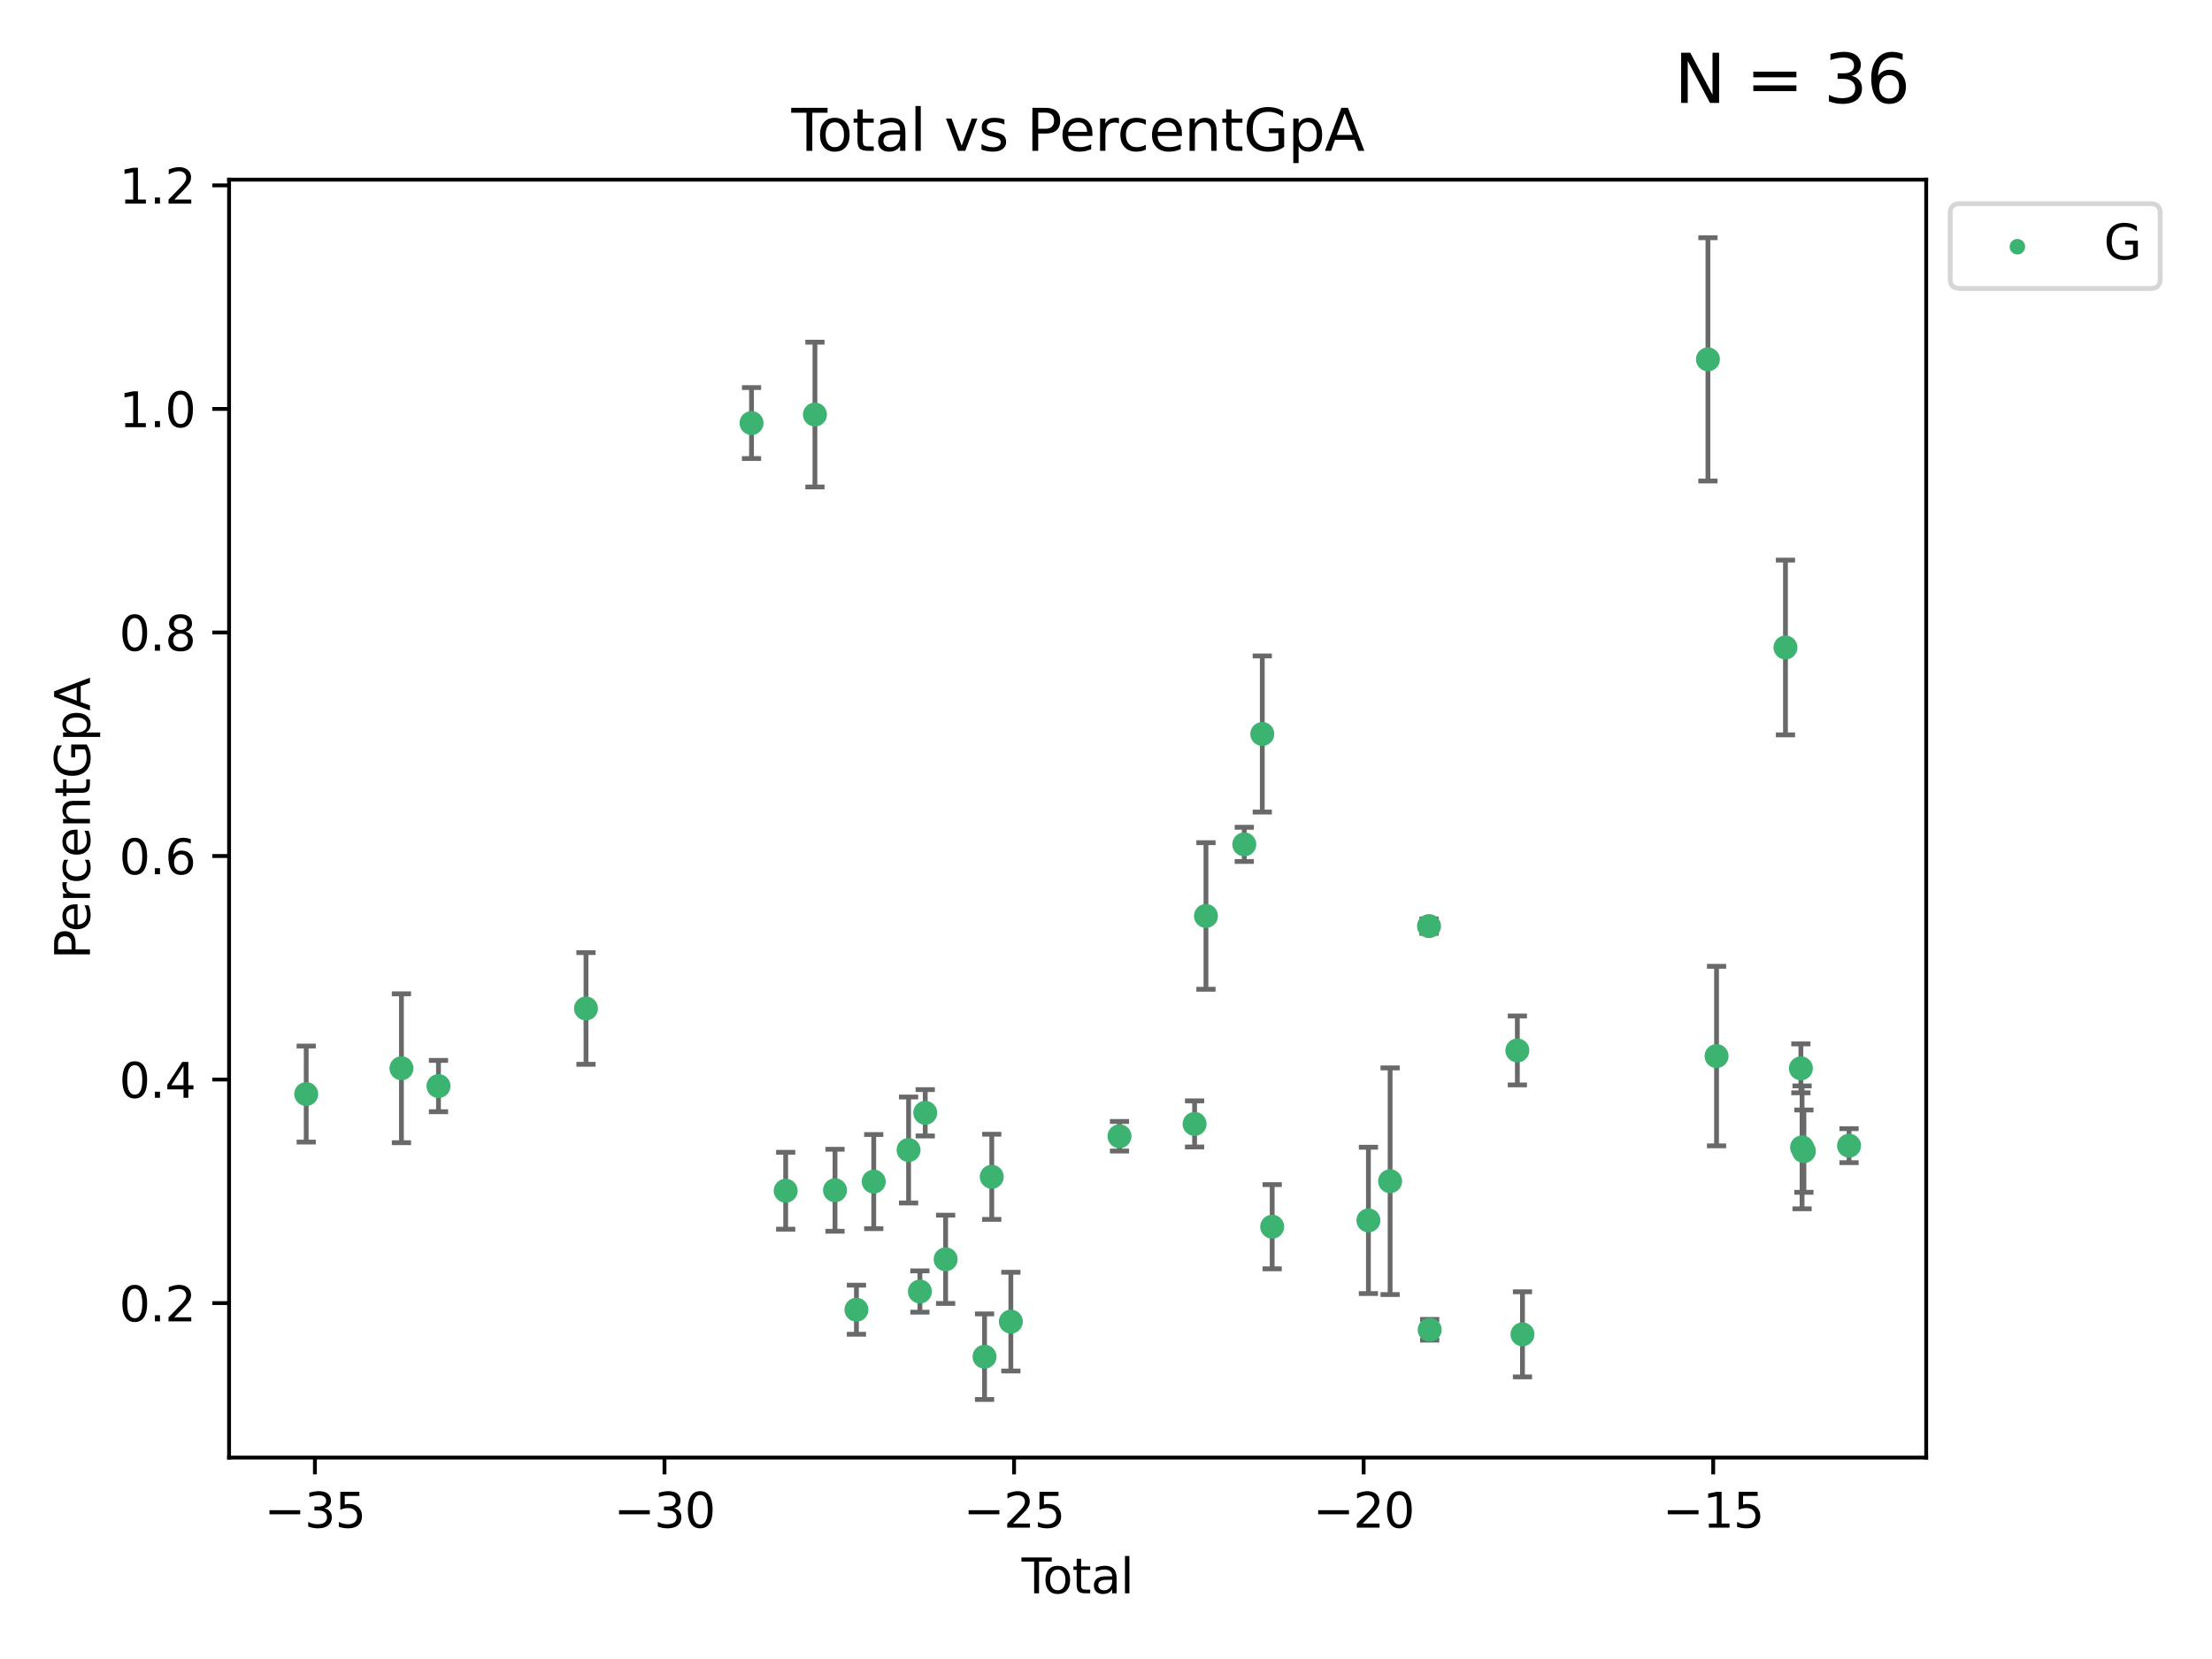 <?xml version="1.0" encoding="utf-8" standalone="no"?>
<!DOCTYPE svg PUBLIC "-//W3C//DTD SVG 1.1//EN"
  "http://www.w3.org/Graphics/SVG/1.1/DTD/svg11.dtd">
<svg xmlns:xlink="http://www.w3.org/1999/xlink" width="460.8pt" height="345.6pt" viewBox="0 0 460.8 345.6" xmlns="http://www.w3.org/2000/svg" version="1.1">
 <defs>
  <style type="text/css">*{stroke-linejoin: round; stroke-linecap: butt}</style>
 </defs>
 <g id="figure_1">
  <g id="patch_1">
   <path d="M 0 345.6 
L 460.8 345.6 
L 460.8 0 
L 0 0 
z
" style="fill: #ffffff"/>
  </g>
  <g id="axes_1">
   <g id="patch_2">
    <path d="M 47.72 303.64 
L 401.26 303.64 
L 401.26 37.423 
L 47.72 37.423 
z
" style="fill: #ffffff"/>
   </g>
   <g id="PathCollection_1">
    <defs>
     <path id="md2ef01b5fb" d="M 0 1.118 
C 0.297 1.118 0.581 1 0.791 0.791 
C 1 0.581 1.118 0.297 1.118 0 
C 1.118 -0.297 1 -0.581 0.791 -0.791 
C 0.581 -1 0.297 -1.118 0 -1.118 
C -0.297 -1.118 -0.581 -1 -0.791 -0.791 
C -1 -0.581 -1.118 -0.297 -1.118 0 
C -1.118 0.297 -1 0.581 -0.791 0.791 
C -0.581 1 -0.297 1.118 0 1.118 
z
" style="stroke: #3cb371"/>
    </defs>
    <g clip-path="url(#p9f5c1eee30)">
     <use xlink:href="#md2ef01b5fb" x="63.79" y="227.912" style="fill: #3cb371; stroke: #3cb371"/>
     <use xlink:href="#md2ef01b5fb" x="83.627" y="222.536" style="fill: #3cb371; stroke: #3cb371"/>
     <use xlink:href="#md2ef01b5fb" x="91.343" y="226.246" style="fill: #3cb371; stroke: #3cb371"/>
     <use xlink:href="#md2ef01b5fb" x="122.071" y="210.078" style="fill: #3cb371; stroke: #3cb371"/>
     <use xlink:href="#md2ef01b5fb" x="156.557" y="88.129" style="fill: #3cb371; stroke: #3cb371"/>
     <use xlink:href="#md2ef01b5fb" x="163.672" y="248.052" style="fill: #3cb371; stroke: #3cb371"/>
     <use xlink:href="#md2ef01b5fb" x="169.765" y="86.36" style="fill: #3cb371; stroke: #3cb371"/>
     <use xlink:href="#md2ef01b5fb" x="173.948" y="247.95" style="fill: #3cb371; stroke: #3cb371"/>
     <use xlink:href="#md2ef01b5fb" x="178.412" y="272.836" style="fill: #3cb371; stroke: #3cb371"/>
     <use xlink:href="#md2ef01b5fb" x="182.016" y="246.149" style="fill: #3cb371; stroke: #3cb371"/>
     <use xlink:href="#md2ef01b5fb" x="189.273" y="239.563" style="fill: #3cb371; stroke: #3cb371"/>
     <use xlink:href="#md2ef01b5fb" x="191.633" y="269.046" style="fill: #3cb371; stroke: #3cb371"/>
     <use xlink:href="#md2ef01b5fb" x="192.745" y="231.818" style="fill: #3cb371; stroke: #3cb371"/>
     <use xlink:href="#md2ef01b5fb" x="196.992" y="262.336" style="fill: #3cb371; stroke: #3cb371"/>
     <use xlink:href="#md2ef01b5fb" x="205.099" y="282.625" style="fill: #3cb371; stroke: #3cb371"/>
     <use xlink:href="#md2ef01b5fb" x="206.603" y="245.15" style="fill: #3cb371; stroke: #3cb371"/>
     <use xlink:href="#md2ef01b5fb" x="210.579" y="275.32" style="fill: #3cb371; stroke: #3cb371"/>
     <use xlink:href="#md2ef01b5fb" x="233.213" y="236.702" style="fill: #3cb371; stroke: #3cb371"/>
     <use xlink:href="#md2ef01b5fb" x="248.855" y="234.133" style="fill: #3cb371; stroke: #3cb371"/>
     <use xlink:href="#md2ef01b5fb" x="251.223" y="190.814" style="fill: #3cb371; stroke: #3cb371"/>
     <use xlink:href="#md2ef01b5fb" x="259.204" y="175.898" style="fill: #3cb371; stroke: #3cb371"/>
     <use xlink:href="#md2ef01b5fb" x="262.956" y="152.905" style="fill: #3cb371; stroke: #3cb371"/>
     <use xlink:href="#md2ef01b5fb" x="265.019" y="255.543" style="fill: #3cb371; stroke: #3cb371"/>
     <use xlink:href="#md2ef01b5fb" x="285.065" y="254.229" style="fill: #3cb371; stroke: #3cb371"/>
     <use xlink:href="#md2ef01b5fb" x="289.586" y="246.071" style="fill: #3cb371; stroke: #3cb371"/>
     <use xlink:href="#md2ef01b5fb" x="297.692" y="192.925" style="fill: #3cb371; stroke: #3cb371"/>
     <use xlink:href="#md2ef01b5fb" x="297.828" y="277.014" style="fill: #3cb371; stroke: #3cb371"/>
     <use xlink:href="#md2ef01b5fb" x="316.092" y="218.825" style="fill: #3cb371; stroke: #3cb371"/>
     <use xlink:href="#md2ef01b5fb" x="317.159" y="277.965" style="fill: #3cb371; stroke: #3cb371"/>
     <use xlink:href="#md2ef01b5fb" x="355.793" y="74.859" style="fill: #3cb371; stroke: #3cb371"/>
     <use xlink:href="#md2ef01b5fb" x="357.589" y="220.002" style="fill: #3cb371; stroke: #3cb371"/>
     <use xlink:href="#md2ef01b5fb" x="371.945" y="134.884" style="fill: #3cb371; stroke: #3cb371"/>
     <use xlink:href="#md2ef01b5fb" x="375.158" y="222.556" style="fill: #3cb371; stroke: #3cb371"/>
     <use xlink:href="#md2ef01b5fb" x="375.406" y="239.015" style="fill: #3cb371; stroke: #3cb371"/>
     <use xlink:href="#md2ef01b5fb" x="375.786" y="239.802" style="fill: #3cb371; stroke: #3cb371"/>
     <use xlink:href="#md2ef01b5fb" x="385.19" y="238.663" style="fill: #3cb371; stroke: #3cb371"/>
    </g>
   </g>
   <g id="matplotlib.axis_1">
    <g id="xtick_1">
     <g id="line2d_1">
      <defs>
       <path id="mc9b09c41e5" d="M 0 0 
L 0 3.5 
" style="stroke: #000000; stroke-width: 0.8"/>
      </defs>
      <g>
       <use xlink:href="#mc9b09c41e5" x="65.603" y="303.64" style="stroke: #000000; stroke-width: 0.8"/>
      </g>
     </g>
     <g id="text_1">
      <!-- −35 -->
      <g transform="translate(55.051 318.238) scale(0.1 -0.1)">
       <defs>
        <path id="DejaVuSans-2212" d="M 678 2272 
L 4684 2272 
L 4684 1741 
L 678 1741 
L 678 2272 
z
" transform="scale(0.016)"/>
        <path id="DejaVuSans-33" d="M 2597 2516 
Q 3050 2419 3304 2112 
Q 3559 1806 3559 1356 
Q 3559 666 3084 287 
Q 2609 -91 1734 -91 
Q 1441 -91 1130 -33 
Q 819 25 488 141 
L 488 750 
Q 750 597 1062 519 
Q 1375 441 1716 441 
Q 2309 441 2620 675 
Q 2931 909 2931 1356 
Q 2931 1769 2642 2001 
Q 2353 2234 1838 2234 
L 1294 2234 
L 1294 2753 
L 1863 2753 
Q 2328 2753 2575 2939 
Q 2822 3125 2822 3475 
Q 2822 3834 2567 4026 
Q 2313 4219 1838 4219 
Q 1578 4219 1281 4162 
Q 984 4106 628 3988 
L 628 4550 
Q 988 4650 1302 4700 
Q 1616 4750 1894 4750 
Q 2613 4750 3031 4423 
Q 3450 4097 3450 3541 
Q 3450 3153 3228 2886 
Q 3006 2619 2597 2516 
z
" transform="scale(0.016)"/>
        <path id="DejaVuSans-35" d="M 691 4666 
L 3169 4666 
L 3169 4134 
L 1269 4134 
L 1269 2991 
Q 1406 3038 1543 3061 
Q 1681 3084 1819 3084 
Q 2600 3084 3056 2656 
Q 3513 2228 3513 1497 
Q 3513 744 3044 326 
Q 2575 -91 1722 -91 
Q 1428 -91 1123 -41 
Q 819 9 494 109 
L 494 744 
Q 775 591 1075 516 
Q 1375 441 1709 441 
Q 2250 441 2565 725 
Q 2881 1009 2881 1497 
Q 2881 1984 2565 2268 
Q 2250 2553 1709 2553 
Q 1456 2553 1204 2497 
Q 953 2441 691 2322 
L 691 4666 
z
" transform="scale(0.016)"/>
       </defs>
       <use xlink:href="#DejaVuSans-2212"/>
       <use xlink:href="#DejaVuSans-33" x="83.789"/>
       <use xlink:href="#DejaVuSans-35" x="147.412"/>
      </g>
     </g>
    </g>
    <g id="xtick_2">
     <g id="line2d_2">
      <g>
       <use xlink:href="#mc9b09c41e5" x="138.426" y="303.64" style="stroke: #000000; stroke-width: 0.8"/>
      </g>
     </g>
     <g id="text_2">
      <!-- −30 -->
      <g transform="translate(127.873 318.238) scale(0.1 -0.1)">
       <defs>
        <path id="DejaVuSans-30" d="M 2034 4250 
Q 1547 4250 1301 3770 
Q 1056 3291 1056 2328 
Q 1056 1369 1301 889 
Q 1547 409 2034 409 
Q 2525 409 2770 889 
Q 3016 1369 3016 2328 
Q 3016 3291 2770 3770 
Q 2525 4250 2034 4250 
z
M 2034 4750 
Q 2819 4750 3233 4129 
Q 3647 3509 3647 2328 
Q 3647 1150 3233 529 
Q 2819 -91 2034 -91 
Q 1250 -91 836 529 
Q 422 1150 422 2328 
Q 422 3509 836 4129 
Q 1250 4750 2034 4750 
z
" transform="scale(0.016)"/>
       </defs>
       <use xlink:href="#DejaVuSans-2212"/>
       <use xlink:href="#DejaVuSans-33" x="83.789"/>
       <use xlink:href="#DejaVuSans-30" x="147.412"/>
      </g>
     </g>
    </g>
    <g id="xtick_3">
     <g id="line2d_3">
      <g>
       <use xlink:href="#mc9b09c41e5" x="211.248" y="303.64" style="stroke: #000000; stroke-width: 0.8"/>
      </g>
     </g>
     <g id="text_3">
      <!-- −25 -->
      <g transform="translate(200.696 318.238) scale(0.1 -0.1)">
       <defs>
        <path id="DejaVuSans-32" d="M 1228 531 
L 3431 531 
L 3431 0 
L 469 0 
L 469 531 
Q 828 903 1448 1529 
Q 2069 2156 2228 2338 
Q 2531 2678 2651 2914 
Q 2772 3150 2772 3378 
Q 2772 3750 2511 3984 
Q 2250 4219 1831 4219 
Q 1534 4219 1204 4116 
Q 875 4013 500 3803 
L 500 4441 
Q 881 4594 1212 4672 
Q 1544 4750 1819 4750 
Q 2544 4750 2975 4387 
Q 3406 4025 3406 3419 
Q 3406 3131 3298 2873 
Q 3191 2616 2906 2266 
Q 2828 2175 2409 1742 
Q 1991 1309 1228 531 
z
" transform="scale(0.016)"/>
       </defs>
       <use xlink:href="#DejaVuSans-2212"/>
       <use xlink:href="#DejaVuSans-32" x="83.789"/>
       <use xlink:href="#DejaVuSans-35" x="147.412"/>
      </g>
     </g>
    </g>
    <g id="xtick_4">
     <g id="line2d_4">
      <g>
       <use xlink:href="#mc9b09c41e5" x="284.07" y="303.64" style="stroke: #000000; stroke-width: 0.8"/>
      </g>
     </g>
     <g id="text_4">
      <!-- −20 -->
      <g transform="translate(273.518 318.238) scale(0.1 -0.1)">
       <use xlink:href="#DejaVuSans-2212"/>
       <use xlink:href="#DejaVuSans-32" x="83.789"/>
       <use xlink:href="#DejaVuSans-30" x="147.412"/>
      </g>
     </g>
    </g>
    <g id="xtick_5">
     <g id="line2d_5">
      <g>
       <use xlink:href="#mc9b09c41e5" x="356.893" y="303.64" style="stroke: #000000; stroke-width: 0.8"/>
      </g>
     </g>
     <g id="text_5">
      <!-- −15 -->
      <g transform="translate(346.34 318.238) scale(0.1 -0.1)">
       <defs>
        <path id="DejaVuSans-31" d="M 794 531 
L 1825 531 
L 1825 4091 
L 703 3866 
L 703 4441 
L 1819 4666 
L 2450 4666 
L 2450 531 
L 3481 531 
L 3481 0 
L 794 0 
L 794 531 
z
" transform="scale(0.016)"/>
       </defs>
       <use xlink:href="#DejaVuSans-2212"/>
       <use xlink:href="#DejaVuSans-31" x="83.789"/>
       <use xlink:href="#DejaVuSans-35" x="147.412"/>
      </g>
     </g>
    </g>
    <g id="text_6">
     <!-- Total -->
     <g transform="translate(212.813 331.917) scale(0.1 -0.1)">
      <defs>
       <path id="DejaVuSans-54" d="M -19 4666 
L 3928 4666 
L 3928 4134 
L 2272 4134 
L 2272 0 
L 1638 0 
L 1638 4134 
L -19 4134 
L -19 4666 
z
" transform="scale(0.016)"/>
       <path id="DejaVuSans-6f" d="M 1959 3097 
Q 1497 3097 1228 2736 
Q 959 2375 959 1747 
Q 959 1119 1226 758 
Q 1494 397 1959 397 
Q 2419 397 2687 759 
Q 2956 1122 2956 1747 
Q 2956 2369 2687 2733 
Q 2419 3097 1959 3097 
z
M 1959 3584 
Q 2709 3584 3137 3096 
Q 3566 2609 3566 1747 
Q 3566 888 3137 398 
Q 2709 -91 1959 -91 
Q 1206 -91 779 398 
Q 353 888 353 1747 
Q 353 2609 779 3096 
Q 1206 3584 1959 3584 
z
" transform="scale(0.016)"/>
       <path id="DejaVuSans-74" d="M 1172 4494 
L 1172 3500 
L 2356 3500 
L 2356 3053 
L 1172 3053 
L 1172 1153 
Q 1172 725 1289 603 
Q 1406 481 1766 481 
L 2356 481 
L 2356 0 
L 1766 0 
Q 1100 0 847 248 
Q 594 497 594 1153 
L 594 3053 
L 172 3053 
L 172 3500 
L 594 3500 
L 594 4494 
L 1172 4494 
z
" transform="scale(0.016)"/>
       <path id="DejaVuSans-61" d="M 2194 1759 
Q 1497 1759 1228 1600 
Q 959 1441 959 1056 
Q 959 750 1161 570 
Q 1363 391 1709 391 
Q 2188 391 2477 730 
Q 2766 1069 2766 1631 
L 2766 1759 
L 2194 1759 
z
M 3341 1997 
L 3341 0 
L 2766 0 
L 2766 531 
Q 2569 213 2275 61 
Q 1981 -91 1556 -91 
Q 1019 -91 701 211 
Q 384 513 384 1019 
Q 384 1609 779 1909 
Q 1175 2209 1959 2209 
L 2766 2209 
L 2766 2266 
Q 2766 2663 2505 2880 
Q 2244 3097 1772 3097 
Q 1472 3097 1187 3025 
Q 903 2953 641 2809 
L 641 3341 
Q 956 3463 1253 3523 
Q 1550 3584 1831 3584 
Q 2591 3584 2966 3190 
Q 3341 2797 3341 1997 
z
" transform="scale(0.016)"/>
       <path id="DejaVuSans-6c" d="M 603 4863 
L 1178 4863 
L 1178 0 
L 603 0 
L 603 4863 
z
" transform="scale(0.016)"/>
      </defs>
      <use xlink:href="#DejaVuSans-54"/>
      <use xlink:href="#DejaVuSans-6f" x="44.084"/>
      <use xlink:href="#DejaVuSans-74" x="105.266"/>
      <use xlink:href="#DejaVuSans-61" x="144.475"/>
      <use xlink:href="#DejaVuSans-6c" x="205.754"/>
     </g>
    </g>
   </g>
   <g id="matplotlib.axis_2">
    <g id="ytick_1">
     <g id="line2d_6">
      <defs>
       <path id="m2a5383d6f5" d="M 0 0 
L -3.5 0 
" style="stroke: #000000; stroke-width: 0.8"/>
      </defs>
      <g>
       <use xlink:href="#m2a5383d6f5" x="47.72" y="271.461" style="stroke: #000000; stroke-width: 0.8"/>
      </g>
     </g>
     <g id="text_7">
      <!-- 0.2 -->
      <g transform="translate(24.817 275.26) scale(0.1 -0.1)">
       <defs>
        <path id="DejaVuSans-2e" d="M 684 794 
L 1344 794 
L 1344 0 
L 684 0 
L 684 794 
z
" transform="scale(0.016)"/>
       </defs>
       <use xlink:href="#DejaVuSans-30"/>
       <use xlink:href="#DejaVuSans-2e" x="63.623"/>
       <use xlink:href="#DejaVuSans-32" x="95.41"/>
      </g>
     </g>
    </g>
    <g id="ytick_2">
     <g id="line2d_7">
      <g>
       <use xlink:href="#m2a5383d6f5" x="47.72" y="224.892" style="stroke: #000000; stroke-width: 0.8"/>
      </g>
     </g>
     <g id="text_8">
      <!-- 0.4 -->
      <g transform="translate(24.817 228.691) scale(0.1 -0.1)">
       <defs>
        <path id="DejaVuSans-34" d="M 2419 4116 
L 825 1625 
L 2419 1625 
L 2419 4116 
z
M 2253 4666 
L 3047 4666 
L 3047 1625 
L 3713 1625 
L 3713 1100 
L 3047 1100 
L 3047 0 
L 2419 0 
L 2419 1100 
L 313 1100 
L 313 1709 
L 2253 4666 
z
" transform="scale(0.016)"/>
       </defs>
       <use xlink:href="#DejaVuSans-30"/>
       <use xlink:href="#DejaVuSans-2e" x="63.623"/>
       <use xlink:href="#DejaVuSans-34" x="95.41"/>
      </g>
     </g>
    </g>
    <g id="ytick_3">
     <g id="line2d_8">
      <g>
       <use xlink:href="#m2a5383d6f5" x="47.72" y="178.323" style="stroke: #000000; stroke-width: 0.8"/>
      </g>
     </g>
     <g id="text_9">
      <!-- 0.6 -->
      <g transform="translate(24.817 182.123) scale(0.1 -0.1)">
       <defs>
        <path id="DejaVuSans-36" d="M 2113 2584 
Q 1688 2584 1439 2293 
Q 1191 2003 1191 1497 
Q 1191 994 1439 701 
Q 1688 409 2113 409 
Q 2538 409 2786 701 
Q 3034 994 3034 1497 
Q 3034 2003 2786 2293 
Q 2538 2584 2113 2584 
z
M 3366 4563 
L 3366 3988 
Q 3128 4100 2886 4159 
Q 2644 4219 2406 4219 
Q 1781 4219 1451 3797 
Q 1122 3375 1075 2522 
Q 1259 2794 1537 2939 
Q 1816 3084 2150 3084 
Q 2853 3084 3261 2657 
Q 3669 2231 3669 1497 
Q 3669 778 3244 343 
Q 2819 -91 2113 -91 
Q 1303 -91 875 529 
Q 447 1150 447 2328 
Q 447 3434 972 4092 
Q 1497 4750 2381 4750 
Q 2619 4750 2861 4703 
Q 3103 4656 3366 4563 
z
" transform="scale(0.016)"/>
       </defs>
       <use xlink:href="#DejaVuSans-30"/>
       <use xlink:href="#DejaVuSans-2e" x="63.623"/>
       <use xlink:href="#DejaVuSans-36" x="95.41"/>
      </g>
     </g>
    </g>
    <g id="ytick_4">
     <g id="line2d_9">
      <g>
       <use xlink:href="#m2a5383d6f5" x="47.72" y="131.755" style="stroke: #000000; stroke-width: 0.8"/>
      </g>
     </g>
     <g id="text_10">
      <!-- 0.8 -->
      <g transform="translate(24.817 135.554) scale(0.1 -0.1)">
       <defs>
        <path id="DejaVuSans-38" d="M 2034 2216 
Q 1584 2216 1326 1975 
Q 1069 1734 1069 1313 
Q 1069 891 1326 650 
Q 1584 409 2034 409 
Q 2484 409 2743 651 
Q 3003 894 3003 1313 
Q 3003 1734 2745 1975 
Q 2488 2216 2034 2216 
z
M 1403 2484 
Q 997 2584 770 2862 
Q 544 3141 544 3541 
Q 544 4100 942 4425 
Q 1341 4750 2034 4750 
Q 2731 4750 3128 4425 
Q 3525 4100 3525 3541 
Q 3525 3141 3298 2862 
Q 3072 2584 2669 2484 
Q 3125 2378 3379 2068 
Q 3634 1759 3634 1313 
Q 3634 634 3220 271 
Q 2806 -91 2034 -91 
Q 1263 -91 848 271 
Q 434 634 434 1313 
Q 434 1759 690 2068 
Q 947 2378 1403 2484 
z
M 1172 3481 
Q 1172 3119 1398 2916 
Q 1625 2713 2034 2713 
Q 2441 2713 2670 2916 
Q 2900 3119 2900 3481 
Q 2900 3844 2670 4047 
Q 2441 4250 2034 4250 
Q 1625 4250 1398 4047 
Q 1172 3844 1172 3481 
z
" transform="scale(0.016)"/>
       </defs>
       <use xlink:href="#DejaVuSans-30"/>
       <use xlink:href="#DejaVuSans-2e" x="63.623"/>
       <use xlink:href="#DejaVuSans-38" x="95.41"/>
      </g>
     </g>
    </g>
    <g id="ytick_5">
     <g id="line2d_10">
      <g>
       <use xlink:href="#m2a5383d6f5" x="47.72" y="85.186" style="stroke: #000000; stroke-width: 0.8"/>
      </g>
     </g>
     <g id="text_11">
      <!-- 1.0 -->
      <g transform="translate(24.817 88.986) scale(0.1 -0.1)">
       <use xlink:href="#DejaVuSans-31"/>
       <use xlink:href="#DejaVuSans-2e" x="63.623"/>
       <use xlink:href="#DejaVuSans-30" x="95.41"/>
      </g>
     </g>
    </g>
    <g id="ytick_6">
     <g id="line2d_11">
      <g>
       <use xlink:href="#m2a5383d6f5" x="47.72" y="38.618" style="stroke: #000000; stroke-width: 0.8"/>
      </g>
     </g>
     <g id="text_12">
      <!-- 1.2 -->
      <g transform="translate(24.817 42.417) scale(0.1 -0.1)">
       <use xlink:href="#DejaVuSans-31"/>
       <use xlink:href="#DejaVuSans-2e" x="63.623"/>
       <use xlink:href="#DejaVuSans-32" x="95.41"/>
      </g>
     </g>
    </g>
    <g id="text_13">
     <!-- PercentGpA -->
     <g transform="translate(18.737 199.808) rotate(-90) scale(0.1 -0.1)">
      <defs>
       <path id="DejaVuSans-50" d="M 1259 4147 
L 1259 2394 
L 2053 2394 
Q 2494 2394 2734 2622 
Q 2975 2850 2975 3272 
Q 2975 3691 2734 3919 
Q 2494 4147 2053 4147 
L 1259 4147 
z
M 628 4666 
L 2053 4666 
Q 2838 4666 3239 4311 
Q 3641 3956 3641 3272 
Q 3641 2581 3239 2228 
Q 2838 1875 2053 1875 
L 1259 1875 
L 1259 0 
L 628 0 
L 628 4666 
z
" transform="scale(0.016)"/>
       <path id="DejaVuSans-65" d="M 3597 1894 
L 3597 1613 
L 953 1613 
Q 991 1019 1311 708 
Q 1631 397 2203 397 
Q 2534 397 2845 478 
Q 3156 559 3463 722 
L 3463 178 
Q 3153 47 2828 -22 
Q 2503 -91 2169 -91 
Q 1331 -91 842 396 
Q 353 884 353 1716 
Q 353 2575 817 3079 
Q 1281 3584 2069 3584 
Q 2775 3584 3186 3129 
Q 3597 2675 3597 1894 
z
M 3022 2063 
Q 3016 2534 2758 2815 
Q 2500 3097 2075 3097 
Q 1594 3097 1305 2825 
Q 1016 2553 972 2059 
L 3022 2063 
z
" transform="scale(0.016)"/>
       <path id="DejaVuSans-72" d="M 2631 2963 
Q 2534 3019 2420 3045 
Q 2306 3072 2169 3072 
Q 1681 3072 1420 2755 
Q 1159 2438 1159 1844 
L 1159 0 
L 581 0 
L 581 3500 
L 1159 3500 
L 1159 2956 
Q 1341 3275 1631 3429 
Q 1922 3584 2338 3584 
Q 2397 3584 2469 3576 
Q 2541 3569 2628 3553 
L 2631 2963 
z
" transform="scale(0.016)"/>
       <path id="DejaVuSans-63" d="M 3122 3366 
L 3122 2828 
Q 2878 2963 2633 3030 
Q 2388 3097 2138 3097 
Q 1578 3097 1268 2742 
Q 959 2388 959 1747 
Q 959 1106 1268 751 
Q 1578 397 2138 397 
Q 2388 397 2633 464 
Q 2878 531 3122 666 
L 3122 134 
Q 2881 22 2623 -34 
Q 2366 -91 2075 -91 
Q 1284 -91 818 406 
Q 353 903 353 1747 
Q 353 2603 823 3093 
Q 1294 3584 2113 3584 
Q 2378 3584 2631 3529 
Q 2884 3475 3122 3366 
z
" transform="scale(0.016)"/>
       <path id="DejaVuSans-6e" d="M 3513 2113 
L 3513 0 
L 2938 0 
L 2938 2094 
Q 2938 2591 2744 2837 
Q 2550 3084 2163 3084 
Q 1697 3084 1428 2787 
Q 1159 2491 1159 1978 
L 1159 0 
L 581 0 
L 581 3500 
L 1159 3500 
L 1159 2956 
Q 1366 3272 1645 3428 
Q 1925 3584 2291 3584 
Q 2894 3584 3203 3211 
Q 3513 2838 3513 2113 
z
" transform="scale(0.016)"/>
       <path id="DejaVuSans-47" d="M 3809 666 
L 3809 1919 
L 2778 1919 
L 2778 2438 
L 4434 2438 
L 4434 434 
Q 4069 175 3628 42 
Q 3188 -91 2688 -91 
Q 1594 -91 976 548 
Q 359 1188 359 2328 
Q 359 3472 976 4111 
Q 1594 4750 2688 4750 
Q 3144 4750 3555 4637 
Q 3966 4525 4313 4306 
L 4313 3634 
Q 3963 3931 3569 4081 
Q 3175 4231 2741 4231 
Q 1884 4231 1454 3753 
Q 1025 3275 1025 2328 
Q 1025 1384 1454 906 
Q 1884 428 2741 428 
Q 3075 428 3337 486 
Q 3600 544 3809 666 
z
" transform="scale(0.016)"/>
       <path id="DejaVuSans-70" d="M 1159 525 
L 1159 -1331 
L 581 -1331 
L 581 3500 
L 1159 3500 
L 1159 2969 
Q 1341 3281 1617 3432 
Q 1894 3584 2278 3584 
Q 2916 3584 3314 3078 
Q 3713 2572 3713 1747 
Q 3713 922 3314 415 
Q 2916 -91 2278 -91 
Q 1894 -91 1617 61 
Q 1341 213 1159 525 
z
M 3116 1747 
Q 3116 2381 2855 2742 
Q 2594 3103 2138 3103 
Q 1681 3103 1420 2742 
Q 1159 2381 1159 1747 
Q 1159 1113 1420 752 
Q 1681 391 2138 391 
Q 2594 391 2855 752 
Q 3116 1113 3116 1747 
z
" transform="scale(0.016)"/>
       <path id="DejaVuSans-41" d="M 2188 4044 
L 1331 1722 
L 3047 1722 
L 2188 4044 
z
M 1831 4666 
L 2547 4666 
L 4325 0 
L 3669 0 
L 3244 1197 
L 1141 1197 
L 716 0 
L 50 0 
L 1831 4666 
z
" transform="scale(0.016)"/>
      </defs>
      <use xlink:href="#DejaVuSans-50"/>
      <use xlink:href="#DejaVuSans-65" x="56.678"/>
      <use xlink:href="#DejaVuSans-72" x="118.201"/>
      <use xlink:href="#DejaVuSans-63" x="157.064"/>
      <use xlink:href="#DejaVuSans-65" x="212.045"/>
      <use xlink:href="#DejaVuSans-6e" x="273.568"/>
      <use xlink:href="#DejaVuSans-74" x="336.947"/>
      <use xlink:href="#DejaVuSans-47" x="376.156"/>
      <use xlink:href="#DejaVuSans-70" x="453.646"/>
      <use xlink:href="#DejaVuSans-41" x="517.123"/>
     </g>
    </g>
   </g>
   <g id="LineCollection_1">
    <path d="M 63.79 237.915 
L 63.79 217.909 
" clip-path="url(#p9f5c1eee30)" style="fill: none; stroke: #696969"/>
    <path d="M 83.627 238.045 
L 83.627 207.027 
" clip-path="url(#p9f5c1eee30)" style="fill: none; stroke: #696969"/>
    <path d="M 91.343 231.59 
L 91.343 220.902 
" clip-path="url(#p9f5c1eee30)" style="fill: none; stroke: #696969"/>
    <path d="M 122.071 221.711 
L 122.071 198.444 
" clip-path="url(#p9f5c1eee30)" style="fill: none; stroke: #696969"/>
    <path d="M 156.557 95.524 
L 156.557 80.735 
" clip-path="url(#p9f5c1eee30)" style="fill: none; stroke: #696969"/>
    <path d="M 163.672 256.065 
L 163.672 240.039 
" clip-path="url(#p9f5c1eee30)" style="fill: none; stroke: #696969"/>
    <path d="M 169.765 101.44 
L 169.765 71.281 
" clip-path="url(#p9f5c1eee30)" style="fill: none; stroke: #696969"/>
    <path d="M 173.948 256.491 
L 173.948 239.41 
" clip-path="url(#p9f5c1eee30)" style="fill: none; stroke: #696969"/>
    <path d="M 178.412 277.949 
L 178.412 267.723 
" clip-path="url(#p9f5c1eee30)" style="fill: none; stroke: #696969"/>
    <path d="M 182.016 255.956 
L 182.016 236.342 
" clip-path="url(#p9f5c1eee30)" style="fill: none; stroke: #696969"/>
    <path d="M 189.273 250.601 
L 189.273 228.526 
" clip-path="url(#p9f5c1eee30)" style="fill: none; stroke: #696969"/>
    <path d="M 191.633 273.349 
L 191.633 264.744 
" clip-path="url(#p9f5c1eee30)" style="fill: none; stroke: #696969"/>
    <path d="M 192.745 236.644 
L 192.745 226.993 
" clip-path="url(#p9f5c1eee30)" style="fill: none; stroke: #696969"/>
    <path d="M 196.992 271.536 
L 196.992 253.137 
" clip-path="url(#p9f5c1eee30)" style="fill: none; stroke: #696969"/>
    <path d="M 205.099 291.539 
L 205.099 273.712 
" clip-path="url(#p9f5c1eee30)" style="fill: none; stroke: #696969"/>
    <path d="M 206.603 254.02 
L 206.603 236.281 
" clip-path="url(#p9f5c1eee30)" style="fill: none; stroke: #696969"/>
    <path d="M 210.579 285.604 
L 210.579 265.035 
" clip-path="url(#p9f5c1eee30)" style="fill: none; stroke: #696969"/>
    <path d="M 233.213 239.785 
L 233.213 233.619 
" clip-path="url(#p9f5c1eee30)" style="fill: none; stroke: #696969"/>
    <path d="M 248.855 238.936 
L 248.855 229.331 
" clip-path="url(#p9f5c1eee30)" style="fill: none; stroke: #696969"/>
    <path d="M 251.223 206.082 
L 251.223 175.545 
" clip-path="url(#p9f5c1eee30)" style="fill: none; stroke: #696969"/>
    <path d="M 259.204 179.458 
L 259.204 172.338 
" clip-path="url(#p9f5c1eee30)" style="fill: none; stroke: #696969"/>
    <path d="M 262.956 169.17 
L 262.956 136.641 
" clip-path="url(#p9f5c1eee30)" style="fill: none; stroke: #696969"/>
    <path d="M 265.019 264.316 
L 265.019 246.771 
" clip-path="url(#p9f5c1eee30)" style="fill: none; stroke: #696969"/>
    <path d="M 285.065 269.469 
L 285.065 238.988 
" clip-path="url(#p9f5c1eee30)" style="fill: none; stroke: #696969"/>
    <path d="M 289.586 269.682 
L 289.586 222.461 
" clip-path="url(#p9f5c1eee30)" style="fill: none; stroke: #696969"/>
    <path d="M 297.692 194.419 
L 297.692 191.432 
" clip-path="url(#p9f5c1eee30)" style="fill: none; stroke: #696969"/>
    <path d="M 297.828 279.169 
L 297.828 274.859 
" clip-path="url(#p9f5c1eee30)" style="fill: none; stroke: #696969"/>
    <path d="M 316.092 226.009 
L 316.092 211.64 
" clip-path="url(#p9f5c1eee30)" style="fill: none; stroke: #696969"/>
    <path d="M 317.159 286.833 
L 317.159 269.097 
" clip-path="url(#p9f5c1eee30)" style="fill: none; stroke: #696969"/>
    <path d="M 355.793 100.195 
L 355.793 49.524 
" clip-path="url(#p9f5c1eee30)" style="fill: none; stroke: #696969"/>
    <path d="M 357.589 238.703 
L 357.589 201.302 
" clip-path="url(#p9f5c1eee30)" style="fill: none; stroke: #696969"/>
    <path d="M 371.945 153.084 
L 371.945 116.684 
" clip-path="url(#p9f5c1eee30)" style="fill: none; stroke: #696969"/>
    <path d="M 375.158 227.65 
L 375.158 217.462 
" clip-path="url(#p9f5c1eee30)" style="fill: none; stroke: #696969"/>
    <path d="M 375.406 251.814 
L 375.406 226.215 
" clip-path="url(#p9f5c1eee30)" style="fill: none; stroke: #696969"/>
    <path d="M 375.786 248.377 
L 375.786 231.226 
" clip-path="url(#p9f5c1eee30)" style="fill: none; stroke: #696969"/>
    <path d="M 385.19 242.202 
L 385.19 235.124 
" clip-path="url(#p9f5c1eee30)" style="fill: none; stroke: #696969"/>
   </g>
   <g id="line2d_12">
    <defs>
     <path id="m5daef718f7" d="M 2 0 
L -2 -0 
" style="stroke: #696969"/>
    </defs>
    <g clip-path="url(#p9f5c1eee30)">
     <use xlink:href="#m5daef718f7" x="63.79" y="237.915" style="fill: #696969; stroke: #696969"/>
     <use xlink:href="#m5daef718f7" x="83.627" y="238.045" style="fill: #696969; stroke: #696969"/>
     <use xlink:href="#m5daef718f7" x="91.343" y="231.59" style="fill: #696969; stroke: #696969"/>
     <use xlink:href="#m5daef718f7" x="122.071" y="221.711" style="fill: #696969; stroke: #696969"/>
     <use xlink:href="#m5daef718f7" x="156.557" y="95.524" style="fill: #696969; stroke: #696969"/>
     <use xlink:href="#m5daef718f7" x="163.672" y="256.065" style="fill: #696969; stroke: #696969"/>
     <use xlink:href="#m5daef718f7" x="169.765" y="101.44" style="fill: #696969; stroke: #696969"/>
     <use xlink:href="#m5daef718f7" x="173.948" y="256.491" style="fill: #696969; stroke: #696969"/>
     <use xlink:href="#m5daef718f7" x="178.412" y="277.949" style="fill: #696969; stroke: #696969"/>
     <use xlink:href="#m5daef718f7" x="182.016" y="255.956" style="fill: #696969; stroke: #696969"/>
     <use xlink:href="#m5daef718f7" x="189.273" y="250.601" style="fill: #696969; stroke: #696969"/>
     <use xlink:href="#m5daef718f7" x="191.633" y="273.349" style="fill: #696969; stroke: #696969"/>
     <use xlink:href="#m5daef718f7" x="192.745" y="236.644" style="fill: #696969; stroke: #696969"/>
     <use xlink:href="#m5daef718f7" x="196.992" y="271.536" style="fill: #696969; stroke: #696969"/>
     <use xlink:href="#m5daef718f7" x="205.099" y="291.539" style="fill: #696969; stroke: #696969"/>
     <use xlink:href="#m5daef718f7" x="206.603" y="254.02" style="fill: #696969; stroke: #696969"/>
     <use xlink:href="#m5daef718f7" x="210.579" y="285.604" style="fill: #696969; stroke: #696969"/>
     <use xlink:href="#m5daef718f7" x="233.213" y="239.785" style="fill: #696969; stroke: #696969"/>
     <use xlink:href="#m5daef718f7" x="248.855" y="238.936" style="fill: #696969; stroke: #696969"/>
     <use xlink:href="#m5daef718f7" x="251.223" y="206.082" style="fill: #696969; stroke: #696969"/>
     <use xlink:href="#m5daef718f7" x="259.204" y="179.458" style="fill: #696969; stroke: #696969"/>
     <use xlink:href="#m5daef718f7" x="262.956" y="169.17" style="fill: #696969; stroke: #696969"/>
     <use xlink:href="#m5daef718f7" x="265.019" y="264.316" style="fill: #696969; stroke: #696969"/>
     <use xlink:href="#m5daef718f7" x="285.065" y="269.469" style="fill: #696969; stroke: #696969"/>
     <use xlink:href="#m5daef718f7" x="289.586" y="269.682" style="fill: #696969; stroke: #696969"/>
     <use xlink:href="#m5daef718f7" x="297.692" y="194.419" style="fill: #696969; stroke: #696969"/>
     <use xlink:href="#m5daef718f7" x="297.828" y="279.169" style="fill: #696969; stroke: #696969"/>
     <use xlink:href="#m5daef718f7" x="316.092" y="226.009" style="fill: #696969; stroke: #696969"/>
     <use xlink:href="#m5daef718f7" x="317.159" y="286.833" style="fill: #696969; stroke: #696969"/>
     <use xlink:href="#m5daef718f7" x="355.793" y="100.195" style="fill: #696969; stroke: #696969"/>
     <use xlink:href="#m5daef718f7" x="357.589" y="238.703" style="fill: #696969; stroke: #696969"/>
     <use xlink:href="#m5daef718f7" x="371.945" y="153.084" style="fill: #696969; stroke: #696969"/>
     <use xlink:href="#m5daef718f7" x="375.158" y="227.65" style="fill: #696969; stroke: #696969"/>
     <use xlink:href="#m5daef718f7" x="375.406" y="251.814" style="fill: #696969; stroke: #696969"/>
     <use xlink:href="#m5daef718f7" x="375.786" y="248.377" style="fill: #696969; stroke: #696969"/>
     <use xlink:href="#m5daef718f7" x="385.19" y="242.202" style="fill: #696969; stroke: #696969"/>
    </g>
   </g>
   <g id="line2d_13">
    <g clip-path="url(#p9f5c1eee30)">
     <use xlink:href="#m5daef718f7" x="63.79" y="217.909" style="fill: #696969; stroke: #696969"/>
     <use xlink:href="#m5daef718f7" x="83.627" y="207.027" style="fill: #696969; stroke: #696969"/>
     <use xlink:href="#m5daef718f7" x="91.343" y="220.902" style="fill: #696969; stroke: #696969"/>
     <use xlink:href="#m5daef718f7" x="122.071" y="198.444" style="fill: #696969; stroke: #696969"/>
     <use xlink:href="#m5daef718f7" x="156.557" y="80.735" style="fill: #696969; stroke: #696969"/>
     <use xlink:href="#m5daef718f7" x="163.672" y="240.039" style="fill: #696969; stroke: #696969"/>
     <use xlink:href="#m5daef718f7" x="169.765" y="71.281" style="fill: #696969; stroke: #696969"/>
     <use xlink:href="#m5daef718f7" x="173.948" y="239.41" style="fill: #696969; stroke: #696969"/>
     <use xlink:href="#m5daef718f7" x="178.412" y="267.723" style="fill: #696969; stroke: #696969"/>
     <use xlink:href="#m5daef718f7" x="182.016" y="236.342" style="fill: #696969; stroke: #696969"/>
     <use xlink:href="#m5daef718f7" x="189.273" y="228.526" style="fill: #696969; stroke: #696969"/>
     <use xlink:href="#m5daef718f7" x="191.633" y="264.744" style="fill: #696969; stroke: #696969"/>
     <use xlink:href="#m5daef718f7" x="192.745" y="226.993" style="fill: #696969; stroke: #696969"/>
     <use xlink:href="#m5daef718f7" x="196.992" y="253.137" style="fill: #696969; stroke: #696969"/>
     <use xlink:href="#m5daef718f7" x="205.099" y="273.712" style="fill: #696969; stroke: #696969"/>
     <use xlink:href="#m5daef718f7" x="206.603" y="236.281" style="fill: #696969; stroke: #696969"/>
     <use xlink:href="#m5daef718f7" x="210.579" y="265.035" style="fill: #696969; stroke: #696969"/>
     <use xlink:href="#m5daef718f7" x="233.213" y="233.619" style="fill: #696969; stroke: #696969"/>
     <use xlink:href="#m5daef718f7" x="248.855" y="229.331" style="fill: #696969; stroke: #696969"/>
     <use xlink:href="#m5daef718f7" x="251.223" y="175.545" style="fill: #696969; stroke: #696969"/>
     <use xlink:href="#m5daef718f7" x="259.204" y="172.338" style="fill: #696969; stroke: #696969"/>
     <use xlink:href="#m5daef718f7" x="262.956" y="136.641" style="fill: #696969; stroke: #696969"/>
     <use xlink:href="#m5daef718f7" x="265.019" y="246.771" style="fill: #696969; stroke: #696969"/>
     <use xlink:href="#m5daef718f7" x="285.065" y="238.988" style="fill: #696969; stroke: #696969"/>
     <use xlink:href="#m5daef718f7" x="289.586" y="222.461" style="fill: #696969; stroke: #696969"/>
     <use xlink:href="#m5daef718f7" x="297.692" y="191.432" style="fill: #696969; stroke: #696969"/>
     <use xlink:href="#m5daef718f7" x="297.828" y="274.859" style="fill: #696969; stroke: #696969"/>
     <use xlink:href="#m5daef718f7" x="316.092" y="211.64" style="fill: #696969; stroke: #696969"/>
     <use xlink:href="#m5daef718f7" x="317.159" y="269.097" style="fill: #696969; stroke: #696969"/>
     <use xlink:href="#m5daef718f7" x="355.793" y="49.524" style="fill: #696969; stroke: #696969"/>
     <use xlink:href="#m5daef718f7" x="357.589" y="201.302" style="fill: #696969; stroke: #696969"/>
     <use xlink:href="#m5daef718f7" x="371.945" y="116.684" style="fill: #696969; stroke: #696969"/>
     <use xlink:href="#m5daef718f7" x="375.158" y="217.462" style="fill: #696969; stroke: #696969"/>
     <use xlink:href="#m5daef718f7" x="375.406" y="226.215" style="fill: #696969; stroke: #696969"/>
     <use xlink:href="#m5daef718f7" x="375.786" y="231.226" style="fill: #696969; stroke: #696969"/>
     <use xlink:href="#m5daef718f7" x="385.19" y="235.124" style="fill: #696969; stroke: #696969"/>
    </g>
   </g>
   <g id="line2d_14">
    <defs>
     <path id="mc411c659c5" d="M 0 2 
C 0.53 2 1.039 1.789 1.414 1.414 
C 1.789 1.039 2 0.53 2 0 
C 2 -0.53 1.789 -1.039 1.414 -1.414 
C 1.039 -1.789 0.53 -2 0 -2 
C -0.53 -2 -1.039 -1.789 -1.414 -1.414 
C -1.789 -1.039 -2 -0.53 -2 0 
C -2 0.53 -1.789 1.039 -1.414 1.414 
C -1.039 1.789 -0.53 2 0 2 
z
" style="stroke: #3cb371"/>
    </defs>
    <g clip-path="url(#p9f5c1eee30)">
     <use xlink:href="#mc411c659c5" x="63.79" y="227.912" style="fill: #3cb371; stroke: #3cb371"/>
     <use xlink:href="#mc411c659c5" x="83.627" y="222.536" style="fill: #3cb371; stroke: #3cb371"/>
     <use xlink:href="#mc411c659c5" x="91.343" y="226.246" style="fill: #3cb371; stroke: #3cb371"/>
     <use xlink:href="#mc411c659c5" x="122.071" y="210.078" style="fill: #3cb371; stroke: #3cb371"/>
     <use xlink:href="#mc411c659c5" x="156.557" y="88.129" style="fill: #3cb371; stroke: #3cb371"/>
     <use xlink:href="#mc411c659c5" x="163.672" y="248.052" style="fill: #3cb371; stroke: #3cb371"/>
     <use xlink:href="#mc411c659c5" x="169.765" y="86.36" style="fill: #3cb371; stroke: #3cb371"/>
     <use xlink:href="#mc411c659c5" x="173.948" y="247.95" style="fill: #3cb371; stroke: #3cb371"/>
     <use xlink:href="#mc411c659c5" x="178.412" y="272.836" style="fill: #3cb371; stroke: #3cb371"/>
     <use xlink:href="#mc411c659c5" x="182.016" y="246.149" style="fill: #3cb371; stroke: #3cb371"/>
     <use xlink:href="#mc411c659c5" x="189.273" y="239.563" style="fill: #3cb371; stroke: #3cb371"/>
     <use xlink:href="#mc411c659c5" x="191.633" y="269.046" style="fill: #3cb371; stroke: #3cb371"/>
     <use xlink:href="#mc411c659c5" x="192.745" y="231.818" style="fill: #3cb371; stroke: #3cb371"/>
     <use xlink:href="#mc411c659c5" x="196.992" y="262.336" style="fill: #3cb371; stroke: #3cb371"/>
     <use xlink:href="#mc411c659c5" x="205.099" y="282.625" style="fill: #3cb371; stroke: #3cb371"/>
     <use xlink:href="#mc411c659c5" x="206.603" y="245.15" style="fill: #3cb371; stroke: #3cb371"/>
     <use xlink:href="#mc411c659c5" x="210.579" y="275.32" style="fill: #3cb371; stroke: #3cb371"/>
     <use xlink:href="#mc411c659c5" x="233.213" y="236.702" style="fill: #3cb371; stroke: #3cb371"/>
     <use xlink:href="#mc411c659c5" x="248.855" y="234.133" style="fill: #3cb371; stroke: #3cb371"/>
     <use xlink:href="#mc411c659c5" x="251.223" y="190.814" style="fill: #3cb371; stroke: #3cb371"/>
     <use xlink:href="#mc411c659c5" x="259.204" y="175.898" style="fill: #3cb371; stroke: #3cb371"/>
     <use xlink:href="#mc411c659c5" x="262.956" y="152.905" style="fill: #3cb371; stroke: #3cb371"/>
     <use xlink:href="#mc411c659c5" x="265.019" y="255.543" style="fill: #3cb371; stroke: #3cb371"/>
     <use xlink:href="#mc411c659c5" x="285.065" y="254.229" style="fill: #3cb371; stroke: #3cb371"/>
     <use xlink:href="#mc411c659c5" x="289.586" y="246.071" style="fill: #3cb371; stroke: #3cb371"/>
     <use xlink:href="#mc411c659c5" x="297.692" y="192.925" style="fill: #3cb371; stroke: #3cb371"/>
     <use xlink:href="#mc411c659c5" x="297.828" y="277.014" style="fill: #3cb371; stroke: #3cb371"/>
     <use xlink:href="#mc411c659c5" x="316.092" y="218.825" style="fill: #3cb371; stroke: #3cb371"/>
     <use xlink:href="#mc411c659c5" x="317.159" y="277.965" style="fill: #3cb371; stroke: #3cb371"/>
     <use xlink:href="#mc411c659c5" x="355.793" y="74.859" style="fill: #3cb371; stroke: #3cb371"/>
     <use xlink:href="#mc411c659c5" x="357.589" y="220.002" style="fill: #3cb371; stroke: #3cb371"/>
     <use xlink:href="#mc411c659c5" x="371.945" y="134.884" style="fill: #3cb371; stroke: #3cb371"/>
     <use xlink:href="#mc411c659c5" x="375.158" y="222.556" style="fill: #3cb371; stroke: #3cb371"/>
     <use xlink:href="#mc411c659c5" x="375.406" y="239.015" style="fill: #3cb371; stroke: #3cb371"/>
     <use xlink:href="#mc411c659c5" x="375.786" y="239.802" style="fill: #3cb371; stroke: #3cb371"/>
     <use xlink:href="#mc411c659c5" x="385.19" y="238.663" style="fill: #3cb371; stroke: #3cb371"/>
    </g>
   </g>
   <g id="patch_3">
    <path d="M 47.72 303.64 
L 47.72 37.423 
" style="fill: none; stroke: #000000; stroke-width: 0.8; stroke-linejoin: miter; stroke-linecap: square"/>
   </g>
   <g id="patch_4">
    <path d="M 401.26 303.64 
L 401.26 37.423 
" style="fill: none; stroke: #000000; stroke-width: 0.8; stroke-linejoin: miter; stroke-linecap: square"/>
   </g>
   <g id="patch_5">
    <path d="M 47.72 303.64 
L 401.26 303.64 
" style="fill: none; stroke: #000000; stroke-width: 0.8; stroke-linejoin: miter; stroke-linecap: square"/>
   </g>
   <g id="patch_6">
    <path d="M 47.72 37.423 
L 401.26 37.423 
" style="fill: none; stroke: #000000; stroke-width: 0.8; stroke-linejoin: miter; stroke-linecap: square"/>
   </g>
   <g id="text_14">
    <!-- N = 36 -->
    <g transform="translate(348.806 21.439) scale(0.14 -0.14)">
     <defs>
      <path id="DejaVuSans-4e" d="M 628 4666 
L 1478 4666 
L 3547 763 
L 3547 4666 
L 4159 4666 
L 4159 0 
L 3309 0 
L 1241 3903 
L 1241 0 
L 628 0 
L 628 4666 
z
" transform="scale(0.016)"/>
      <path id="DejaVuSans-20" transform="scale(0.016)"/>
      <path id="DejaVuSans-3d" d="M 678 2906 
L 4684 2906 
L 4684 2381 
L 678 2381 
L 678 2906 
z
M 678 1631 
L 4684 1631 
L 4684 1100 
L 678 1100 
L 678 1631 
z
" transform="scale(0.016)"/>
     </defs>
     <use xlink:href="#DejaVuSans-4e"/>
     <use xlink:href="#DejaVuSans-20" x="74.805"/>
     <use xlink:href="#DejaVuSans-3d" x="106.592"/>
     <use xlink:href="#DejaVuSans-20" x="190.381"/>
     <use xlink:href="#DejaVuSans-33" x="222.168"/>
     <use xlink:href="#DejaVuSans-36" x="285.791"/>
    </g>
   </g>
   <g id="text_15">
    <!-- Total vs PercentGpA -->
    <g transform="translate(164.856 31.423) scale(0.12 -0.12)">
     <defs>
      <path id="DejaVuSans-76" d="M 191 3500 
L 800 3500 
L 1894 563 
L 2988 3500 
L 3597 3500 
L 2284 0 
L 1503 0 
L 191 3500 
z
" transform="scale(0.016)"/>
      <path id="DejaVuSans-73" d="M 2834 3397 
L 2834 2853 
Q 2591 2978 2328 3040 
Q 2066 3103 1784 3103 
Q 1356 3103 1142 2972 
Q 928 2841 928 2578 
Q 928 2378 1081 2264 
Q 1234 2150 1697 2047 
L 1894 2003 
Q 2506 1872 2764 1633 
Q 3022 1394 3022 966 
Q 3022 478 2636 193 
Q 2250 -91 1575 -91 
Q 1294 -91 989 -36 
Q 684 19 347 128 
L 347 722 
Q 666 556 975 473 
Q 1284 391 1588 391 
Q 1994 391 2212 530 
Q 2431 669 2431 922 
Q 2431 1156 2273 1281 
Q 2116 1406 1581 1522 
L 1381 1569 
Q 847 1681 609 1914 
Q 372 2147 372 2553 
Q 372 3047 722 3315 
Q 1072 3584 1716 3584 
Q 2034 3584 2315 3537 
Q 2597 3491 2834 3397 
z
" transform="scale(0.016)"/>
     </defs>
     <use xlink:href="#DejaVuSans-54"/>
     <use xlink:href="#DejaVuSans-6f" x="44.084"/>
     <use xlink:href="#DejaVuSans-74" x="105.266"/>
     <use xlink:href="#DejaVuSans-61" x="144.475"/>
     <use xlink:href="#DejaVuSans-6c" x="205.754"/>
     <use xlink:href="#DejaVuSans-20" x="233.537"/>
     <use xlink:href="#DejaVuSans-76" x="265.324"/>
     <use xlink:href="#DejaVuSans-73" x="324.504"/>
     <use xlink:href="#DejaVuSans-20" x="376.604"/>
     <use xlink:href="#DejaVuSans-50" x="408.391"/>
     <use xlink:href="#DejaVuSans-65" x="465.068"/>
     <use xlink:href="#DejaVuSans-72" x="526.592"/>
     <use xlink:href="#DejaVuSans-63" x="565.455"/>
     <use xlink:href="#DejaVuSans-65" x="620.436"/>
     <use xlink:href="#DejaVuSans-6e" x="681.959"/>
     <use xlink:href="#DejaVuSans-74" x="745.338"/>
     <use xlink:href="#DejaVuSans-47" x="784.547"/>
     <use xlink:href="#DejaVuSans-70" x="862.037"/>
     <use xlink:href="#DejaVuSans-41" x="925.514"/>
    </g>
   </g>
   <g id="legend_1">
    <g id="patch_7">
     <path d="M 408.26 60.101 
L 448.008 60.101 
Q 450.008 60.101 450.008 58.101 
L 450.008 44.423 
Q 450.008 42.423 448.008 42.423 
L 408.26 42.423 
Q 406.26 42.423 406.26 44.423 
L 406.26 58.101 
Q 406.26 60.101 408.26 60.101 
z
" style="fill: #ffffff; opacity: 0.8; stroke: #cccccc; stroke-linejoin: miter"/>
    </g>
    <g id="PathCollection_2">
     <g>
      <use xlink:href="#md2ef01b5fb" x="420.26" y="51.396" style="fill: #3cb371; stroke: #3cb371"/>
     </g>
    </g>
    <g id="text_16">
     <!-- G -->
     <g transform="translate(438.26 54.021) scale(0.1 -0.1)">
      <use xlink:href="#DejaVuSans-47"/>
     </g>
    </g>
   </g>
  </g>
 </g>
 <defs>
  <clipPath id="p9f5c1eee30">
   <rect x="47.72" y="37.423" width="353.54" height="266.217"/>
  </clipPath>
 </defs>
</svg>
